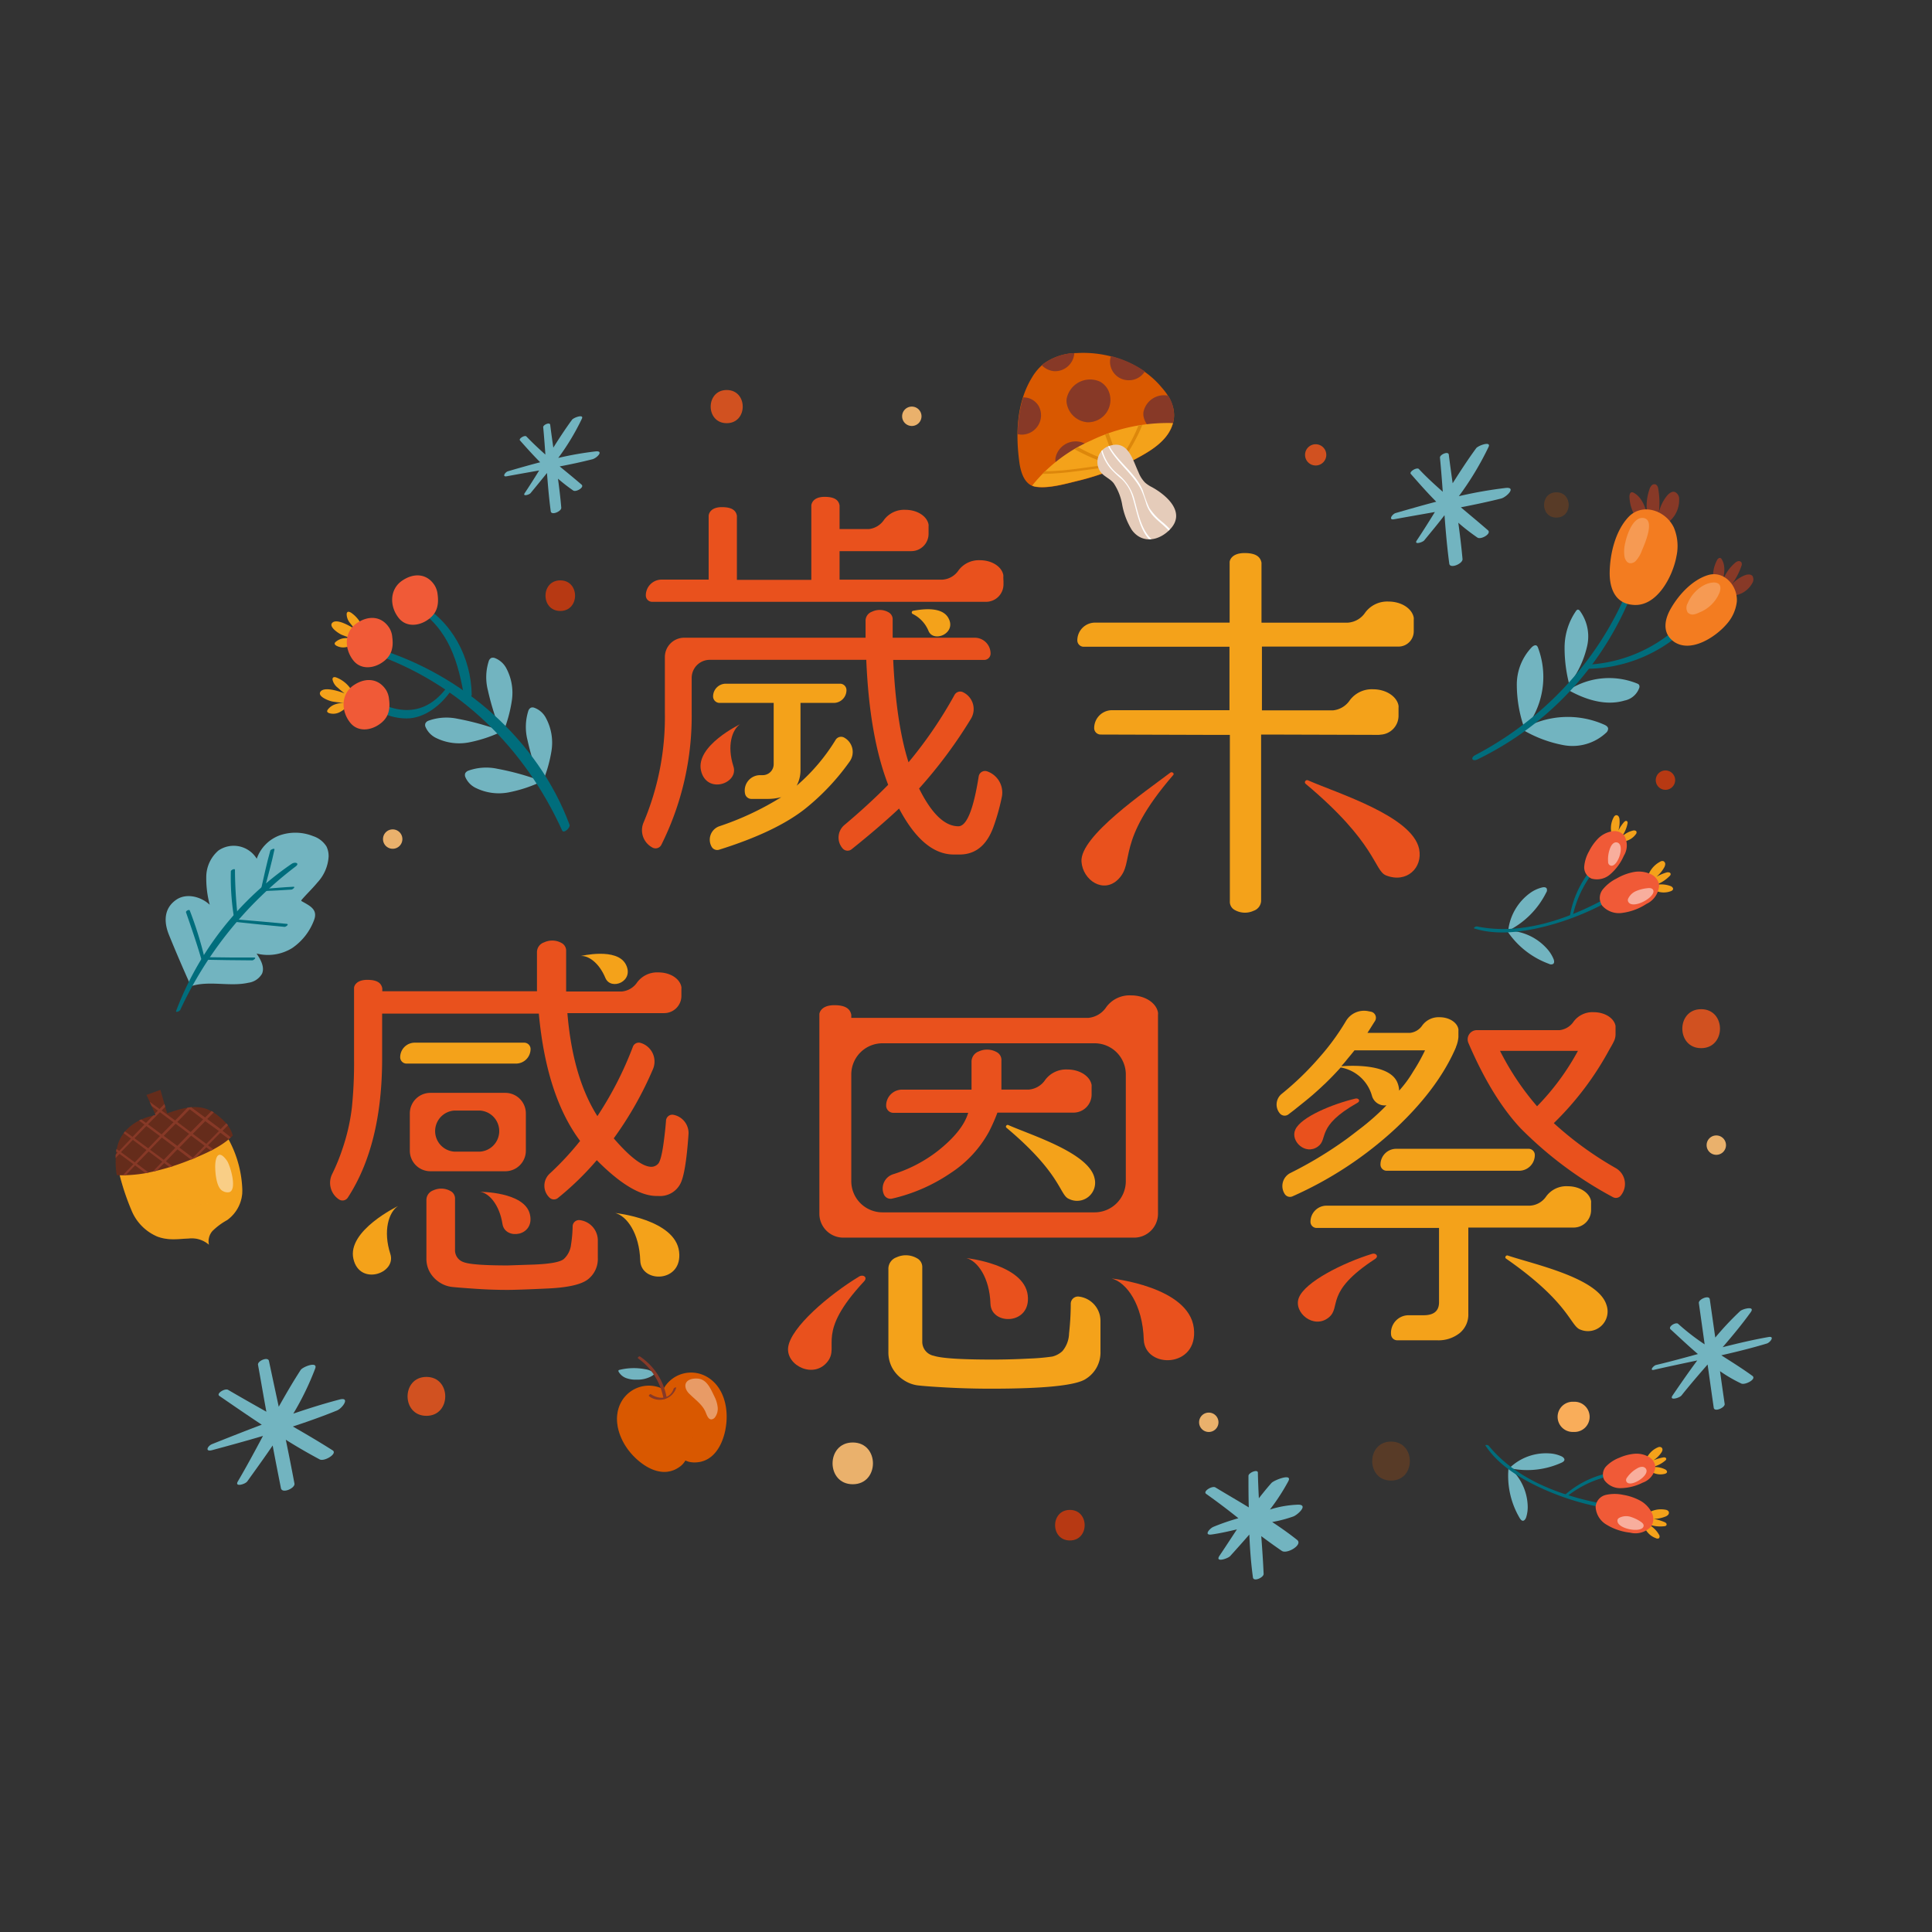 <svg xmlns="http://www.w3.org/2000/svg" viewBox="0 0 353 353"><rect x="0" y="0" width="353" height="353" fill="#333333" stroke="none"/><defs><style>.cls-1{isolation:isolate;}.cls-2{fill:#e9511d;}.cls-3{fill:#f4a21a;}.cls-4{fill:none;}.cls-5{fill:#72b4c0;}.cls-6{fill:#006d7c;}.cls-7{fill:#f05a37;}.cls-8{fill:#d95800;}.cls-9{fill:#873927;}.cls-10{fill:#dd870b;}.cls-11{fill:#e5ccba;}.cls-12{fill:#fff;}.cls-13{fill:#d15120;}.cls-14,.cls-20{mix-blend-mode:multiply;}.cls-14,.cls-25{opacity:0.23;}.cls-15{fill:#f9ad5a;}.cls-16{fill:#b73913;}.cls-17{fill:#eab16c;}.cls-18,.cls-22,.cls-23,.cls-25{mix-blend-mode:overlay;}.cls-18{opacity:0.51;}.cls-19{fill:#f4a21b;}.cls-20{opacity:0.19;}.cls-21{fill:#652c1b;}.cls-22{opacity:0.47;}.cls-23{opacity:0.4;}.cls-24{fill:#f37c20;}</style></defs><g class="cls-1"><g id="圖層_1" data-name="圖層 1"><path class="cls-2" d="M213.83,141.17c-4.55,3.46-16.55,11.63-16.23,16.26.24,3.42,4.05,5.94,6.74,3.2,3.13-3.19-.66-6.64,10-19C214.66,141.35,214.16,140.92,213.83,141.17Z"/><path class="cls-2" d="M259.29,155.1c-1.28-6-14.87-10.13-20.31-12.53-.39-.17-.76.35-.44.63,13,10.87,12.5,15.87,14.71,16.75C257,161.43,260,158.58,259.29,155.1Z"/><path class="cls-3" d="M252.28,134.23a3.46,3.46,0,0,0,3.25-3.45v-.61s0-.39,0-.78v-.06a2.56,2.56,0,0,0,0-.39v0h0c-.29-1.67-2.26-3-4.64-3a5,5,0,0,0-4.26,2h0a4.2,4.2,0,0,1-3.06,1.85l-13,0V118.14h24.95a2.79,2.79,0,0,0,2.79-2.79v-1.27h0s0-.39,0-.78c0,0,0,0,0-.06a2.45,2.45,0,0,0,0-.38v0h0c-.29-1.66-2.24-2.95-4.61-2.95a5,5,0,0,0-4.25,2h0a4.15,4.15,0,0,1-3.24,1.86H230.49V103h0a1.09,1.09,0,0,0,0-.18v0h0c-.18-1-.91-1.77-3.08-1.77-2.56,0-2.74,1.54-2.74,1.61v1.51h0v9.59H200.08a3.24,3.24,0,0,0-3.24,3.24,1.17,1.17,0,0,0,1.17,1.17h26.63v11.59l-21.44,0a3.27,3.27,0,0,0-3.28,3.27,1.18,1.18,0,0,0,1.17,1.18l19.73.06h3.89v25.15h0v5.24a1.69,1.69,0,0,0,.9,1.61,3.77,3.77,0,0,0,3.44.14,2,2,0,0,0,1.37-2v-5h0V134.22h4.2l17.13.05A3.08,3.08,0,0,0,252.28,134.23Z"/><path class="cls-2" d="M123.05,203.69a1.15,1.15,0,0,0-1.36,1.05c-.09,1.21-.24,2.59-.45,4.15q-.45,3.2-1,3.75a1.67,1.67,0,0,1-1.22.55q-2.4,0-6.88-5.2a64.72,64.72,0,0,0,7.15-12.61,3.55,3.55,0,0,0-2.25-4.83,1.15,1.15,0,0,0-1.41.72,64.4,64.4,0,0,1-6.48,12.66q-4.51-7.12-5.48-18.82h17.69a3.15,3.15,0,0,0,3.14-3.15v-.55s0-.35,0-.71v0a2,2,0,0,0,0-.35v0h0c-.26-1.51-2-2.68-4.2-2.68a4.55,4.55,0,0,0-3.87,1.8h0a3.79,3.79,0,0,1-2.84,1.69H103.44c0-.62,0-1.59,0-2.89v-4.48a1.58,1.58,0,0,0-.83-1.49,3.49,3.49,0,0,0-3.19-.12A1.89,1.89,0,0,0,98.11,174v4.6h0c0,1.39,0,2.23,0,2.51H69.85c0-.08,0-.19,0-.3s0,0,0,0a1.49,1.49,0,0,0,0-.21h0c-.16-.9-.81-1.57-2.73-1.57-2.27,0-2.43,1.37-2.43,1.43v13.1a79.87,79.87,0,0,1-.4,8.83,36.54,36.54,0,0,1-1.7,7.46,35.82,35.82,0,0,1-1.9,4.66,3.63,3.63,0,0,0,1.26,4.65,1.16,1.16,0,0,0,1.6-.34q6.27-9.64,6.27-25.4v-8.22H98.45q1.38,15,7.54,23.26a53.24,53.24,0,0,1-5.58,6,3,3,0,0,0,0,4.37,1.15,1.15,0,0,0,1.5.08,53.07,53.07,0,0,0,7.13-6.93q6.47,6.54,10.94,6.54h.31a4.17,4.17,0,0,0,4-2.2q1-1.84,1.5-8.95A3.4,3.4,0,0,0,123.05,203.69Z"/><path class="cls-3" d="M96.94,191.66a1.16,1.16,0,0,0-1.15-1.15h-20a2.66,2.66,0,0,0-2.67,2.67,1.16,1.16,0,0,0,1.15,1.15h20A2.66,2.66,0,0,0,96.94,191.66Z"/><path class="cls-2" d="M105.91,222.93a1.16,1.16,0,0,0-1.28,1.12,24.58,24.58,0,0,1-.29,3.33,4.2,4.2,0,0,1-1.34,2.67q-1,.82-5.41,1l-4.81.16q-6.51,0-8.07-.6a2.29,2.29,0,0,1-1.57-2.33v-9.19a1.54,1.54,0,0,0-.82-1.47,3.47,3.47,0,0,0-3.15-.13,1.88,1.88,0,0,0-1.26,1.85v10.59a5,5,0,0,0,.57,2.41,5.43,5.43,0,0,0,1.67,1.86,5.26,5.26,0,0,0,2.54.95c1,.1,2.42.21,4.37.34s3.85.19,5.68.19q1.89,0,7.4-.26t7.3-1.68a4.72,4.72,0,0,0,1.79-3.88v-3.2A3.74,3.74,0,0,0,105.91,222.93Z"/><path class="cls-2" d="M92.33,214a3.75,3.75,0,0,0,3.75-3.75v-6.82a3.75,3.75,0,0,0-3.75-3.75H78.63a3.75,3.75,0,0,0-3.75,3.75v6.82A3.75,3.75,0,0,0,78.63,214Zm-9.26-11.09h4.58a3.76,3.76,0,0,1,0,7.51H83.07a3.76,3.76,0,0,1,0-7.51Z"/><path class="cls-2" d="M87.73,217.76c1.57.21,3.52,2.28,4.08,5.89.48,3,6,2.26,5-1.82S87.73,217.76,87.73,217.76Z"/><path class="cls-3" d="M64.57,230c1.12,5,7.91,2.69,6.75-.89-1.37-4.25-.29-7.61,1.39-8.75C72.71,220.38,63.4,224.83,64.57,230Z"/><path class="cls-3" d="M112.42,221.63c2.1.55,4.4,3.69,4.56,8.69.14,4.21,7.79,4.07,7.1-1.63C123.37,222.77,112.42,221.63,112.42,221.63Z"/><path class="cls-3" d="M110.61,178.68c1,2.39,5.37.65,3.73-2.48s-8.24-1.52-8.24-1.52C107.43,174.54,109.43,175.84,110.61,178.68Z"/><path class="cls-4" d="M161.24,221.51H200a5.7,5.7,0,0,0,5.7-5.7V196.32a5.7,5.7,0,0,0-5.7-5.7H161.24a5.7,5.7,0,0,0-5.7,5.7v19.49A5.7,5.7,0,0,0,161.24,221.51ZM200,215.29a3.3,3.3,0,0,1-4.69,3.76c-1.71-.68-1.34-4.56-11.41-13-.25-.21,0-.62.34-.49C188.45,207.43,199,210.66,200,215.29Zm-36.75-12a1.33,1.33,0,0,1-1.33-1.33,2.91,2.91,0,0,1,2.91-2.91h12.63v-.3h0V194a2,2,0,0,1,1.32-1.93,3.61,3.61,0,0,1,3.29.13,1.62,1.62,0,0,1,.85,1.54v5h0v.3h5a4,4,0,0,0,3-1.77h0a4.76,4.76,0,0,1,4.06-1.9c2.27,0,4.14,1.23,4.42,2.82h0v0a2.22,2.22,0,0,1,0,.37.43.43,0,0,1,0,0c0,.14,0,.28,0,.4h0V200a3.31,3.31,0,0,1-3.31,3.3h-13.9a32.34,32.34,0,0,1-1.52,3.45h0a21.07,21.07,0,0,1-7.07,7.62A31.44,31.44,0,0,1,163,219a1.32,1.32,0,0,1-1.51-.78,2.73,2.73,0,0,1,1.7-3.64,25.76,25.76,0,0,0,8.18-4.27q4.54-3.6,5.54-7Z"/><path class="cls-2" d="M154.06,226.13h53.15a4.36,4.36,0,0,0,4.37-4.37V185.91h0c0-.13,0-.28,0-.44a.13.13,0,0,0,0-.06,1.84,1.84,0,0,0,0-.41v0h0c-.31-1.77-2.39-3.13-4.91-3.13a5.28,5.28,0,0,0-4.52,2.11h0a4.42,4.42,0,0,1-3.33,2H155.54v-.32a1.64,1.64,0,0,0,0-.23v0h0c-.18-1-.92-1.77-3.09-1.77-2.56,0-2.74,1.54-2.74,1.62v36.58A4.37,4.37,0,0,0,154.06,226.13Zm1.48-29.81a5.7,5.7,0,0,1,5.7-5.7H200a5.7,5.7,0,0,1,5.7,5.7v19.49a5.7,5.7,0,0,1-5.7,5.7H161.24a5.7,5.7,0,0,1-5.7-5.7Z"/><path class="cls-3" d="M197.11,236.9a1.32,1.32,0,0,0-1.47,1.31,50.08,50.08,0,0,1-.31,5.44,5.22,5.22,0,0,1-1.21,3.21,4.13,4.13,0,0,1-1.86,1,39.26,39.26,0,0,1-4.29.37c-2.21.12-4.43.18-6.64.18q-8.58,0-10.7-.69a2.6,2.6,0,0,1-2.12-2.55V233.08h0v-1.47a1.82,1.82,0,0,0-1-1.73,4.06,4.06,0,0,0-3.71-.15,2.22,2.22,0,0,0-1.48,2.18V247a6,6,0,0,0,.67,2.87,6.21,6.21,0,0,0,2,2.2,6.05,6.05,0,0,0,2.92,1.08c1.1.12,2.88.25,5.36.38s5.08.2,7.79.2q14.64,0,17.32-1.78a5.67,5.67,0,0,0,2.69-5v-5.56A4.47,4.47,0,0,0,197.11,236.9Z"/><path class="cls-2" d="M176.59,229.87c2,.53,4.22,3.54,4.38,8.34.12,4,7.47,3.91,6.81-1.56C187.1,231,176.59,229.87,176.59,229.87Z"/><path class="cls-2" d="M218.13,242.67c-.91-7.59-15-9.07-15-9.07,2.7.72,5.65,4.74,5.85,11.16C209.19,250.16,219,250,218.13,242.67Z"/><path class="cls-2" d="M157,233.22c-5.5,3.32-12.59,9.33-13,13-.36,3.33,4.79,5.82,7.27,2.48,2.13-2.87-2.31-5,6.59-14.56C158.6,233.37,157.72,232.8,157,233.22Z"/><path class="cls-3" d="M184.23,205.56c-.3-.13-.59.28-.34.49,10.07,8.44,9.7,12.32,11.41,13a3.3,3.3,0,0,0,4.69-3.76C199,210.66,188.45,207.43,184.23,205.56Z"/><path class="cls-2" d="M171.36,210.28a25.76,25.76,0,0,1-8.18,4.27,2.73,2.73,0,0,0-1.7,3.64A1.32,1.32,0,0,0,163,219a31.44,31.44,0,0,0,10.65-4.64,21.07,21.07,0,0,0,7.07-7.62h0a32.34,32.34,0,0,0,1.52-3.45h13.9a3.31,3.31,0,0,0,3.31-3.3V199h0c0-.12,0-.26,0-.4a.43.43,0,0,0,0,0,2.22,2.22,0,0,0,0-.37v0h0c-.28-1.59-2.15-2.82-4.42-2.82a4.76,4.76,0,0,0-4.06,1.9h0a4,4,0,0,1-3,1.77h-5v-.3h0v-5a1.62,1.62,0,0,0-.85-1.54,3.61,3.61,0,0,0-3.29-.13,2,2,0,0,0-1.32,1.93v4.75h0v.3H164.82a2.91,2.91,0,0,0-2.91,2.91,1.33,1.33,0,0,0,1.33,1.33H176.9Q175.91,206.67,171.36,210.28Z"/><path class="cls-3" d="M252.23,212.78a1.13,1.13,0,0,0,1.13,1.13h24.2a2.87,2.87,0,0,0,2.87-2.88,1.13,1.13,0,0,0-1.12-1.13h-24.2A2.88,2.88,0,0,0,252.23,212.78Z"/><path class="cls-2" d="M295.17,213.4a62.76,62.76,0,0,1-11.27-8.19,55.57,55.57,0,0,0,10.2-13.53h0s.49-.8.77-1.4l.09-.2a1.52,1.52,0,0,0,.08-.22h0a2.84,2.84,0,0,0,.14-.88v-.52s0-.34,0-.67c0,0,0,0,0,0s0-.22,0-.33v0h0c-.25-1.42-1.93-2.52-4-2.52a4.29,4.29,0,0,0-3.65,1.7h0a3.58,3.58,0,0,1-2.56,1.58H269.83a1.68,1.68,0,0,0-1.54,2.33q4.29,10,9.55,15.61a70.43,70.43,0,0,0,16.86,12.57,1.13,1.13,0,0,0,1.44-.29A3.33,3.33,0,0,0,295.17,213.4ZM274.07,192h14.24a45.1,45.1,0,0,1-7.47,10.13A49.31,49.31,0,0,1,274.07,192Z"/><path class="cls-3" d="M278,224.29h9.52a3.19,3.19,0,0,0,3.19-3.19v-.88h0c0-.12,0-.26,0-.4s0,0,0,0a2.19,2.19,0,0,0,0-.36v0h0c-.27-1.53-2.08-2.72-4.27-2.72a4.56,4.56,0,0,0-3.92,1.84h0a3.83,3.83,0,0,1-3,1.71H242.38a2.94,2.94,0,0,0-2.94,2.94,1.12,1.12,0,0,0,1.13,1.13h22.36v13.57c0,1.59-.94,2.38-2.82,2.38h-2.74a3.22,3.22,0,0,0-3.2,3.58,1.13,1.13,0,0,0,1.12,1h7.34a6.22,6.22,0,0,0,4.06-1.31,4.35,4.35,0,0,0,1.59-3.53V224.29Z"/><path class="cls-2" d="M250.71,229.09c-5.22,1.6-12.31,5.11-13.41,8.07-1,2.67,2.76,5.79,5.49,3.55,2.35-1.94-.88-4.59,8.44-10.67C252,229.54,251.38,228.88,250.71,229.09Z"/><path class="cls-2" d="M240.78,209.5c2-1.4-.45-3.67,7.24-8,.64-.35.19-.9-.35-.78-4.22,1-10,3.39-11,5.68C235.71,208.47,238.5,211.14,240.78,209.5Z"/><path class="cls-3" d="M275.49,229.4c-.34-.11-.62.36-.32.56,11.74,8.16,11.72,12.4,13.64,13a3.59,3.59,0,0,0,4.71-4.54C292,233.48,280.25,231,275.49,229.4Z"/><path class="cls-3" d="M265.84,191.77h0l.18-.42,0-.05h0a5.8,5.8,0,0,0,.45-1.81h0a.5.5,0,0,0,0-.12v-.45s0-.29,0-.58v0a1.43,1.43,0,0,0,0-.29v0h0c-.21-1.23-1.67-2.19-3.43-2.19a3.7,3.7,0,0,0-3.16,1.48h0a3.12,3.12,0,0,1-2.25,1.38h-7.78c.57-.87,1-1.59,1.38-2.17a1.13,1.13,0,0,0-.74-1.7l-.57-.11a3.84,3.84,0,0,0-4,1.82,43.16,43.16,0,0,1-4.86,6.65,53.53,53.53,0,0,1-6.86,6.64,2.5,2.5,0,0,0-.34,3.6l0,0a1.14,1.14,0,0,0,1.54.17l1.06-.81c1.49-1.2,2.33-1.85,3.41-2.78h0c.72-.63,1.41-1.25,2.06-1.88l.12-.1.61-.6c.87-.86,1.66-1.7,2.3-2.41a7.23,7.23,0,0,1,5.7,5.13,2.4,2.4,0,0,0,2.67,1.78l-.18.18-.1.11a44.2,44.2,0,0,1-3.86,3.46l-.06.05h0c-1.3,1-2.47,1.91-3.13,2.39h0l0,0-.55.39h0a72,72,0,0,1-9.64,5.77,2.67,2.67,0,0,0-1.06,3.88,1.14,1.14,0,0,0,1.4.41A68.5,68.5,0,0,0,255,206.18Q262.58,199.07,265.84,191.77Zm-20.74,3c.42-.46.77-.87,1-1.18h0q.77-.91,1.38-1.68h12.89a34.11,34.11,0,0,1-2.17,3.88h0a21.27,21.27,0,0,1-2.56,3.48,4.14,4.14,0,0,0-.27-1.34C254.14,194.52,247.64,194.63,245.1,194.81Z"/><path class="cls-3" d="M154.23,134.76a1.17,1.17,0,0,0-1.55.42,35.2,35.2,0,0,1-7.12,8.37,6.06,6.06,0,0,0,.7-3V128.43h6.07a2.33,2.33,0,0,0,2.33-2.33,1.17,1.17,0,0,0-1.17-1.18H132.62a2.33,2.33,0,0,0-2.33,2.34,1.19,1.19,0,0,0,1.18,1.17h9.89v11.2a2,2,0,0,1-2,2h-.48a2.81,2.81,0,0,0-2.74,3.43,1.18,1.18,0,0,0,1.14.91h3.06a9.7,9.7,0,0,0,2.41-.32,53,53,0,0,1-11.33,5.32,2.6,2.6,0,0,0-1.39,3.75,1.17,1.17,0,0,0,1.37.53q10.29-3.22,15.66-7.44a42.54,42.54,0,0,0,8.14-8.61A3,3,0,0,0,154.23,134.76Z"/><path class="cls-2" d="M134,140c-1.2-3.72-.26-6.67,1.22-7.67,0,0-8.16,3.91-7.14,8.46C129.1,145.21,135.05,143.17,134,140Z"/><path class="cls-3" d="M169.68,115.35c1,2.12,5.17.31,3.59-2.45-1.12-2-4.41-1.68-6.38-1.31a.31.31,0,0,0-.1.6A6,6,0,0,1,169.68,115.35Z"/><path class="cls-2" d="M180.38,140.94a1.17,1.17,0,0,0-1.56.92q-1.44,9.1-3.71,9.11-3.75,0-7.18-6.9a85.8,85.8,0,0,0,9.46-12.72,3.41,3.41,0,0,0-1.47-4.89,1.18,1.18,0,0,0-1.51.5A78.41,78.41,0,0,1,166,139.28q-2.26-7.08-2.8-18.7h16.62a1.17,1.17,0,0,0,1.17-1.17,2.89,2.89,0,0,0-2.89-2.89h-15v-3.27a1.45,1.45,0,0,0-.76-1.38,3.24,3.24,0,0,0-3-.11,1.75,1.75,0,0,0-1.19,1.73v.69h0v2.34H125a3.53,3.53,0,0,0-3.52,3.52v10.21a49.48,49.48,0,0,1-3.88,20,3.58,3.58,0,0,0,1.65,4.63,1.18,1.18,0,0,0,1.58-.51,52.69,52.69,0,0,0,5.55-24.14v-6.37a3.3,3.3,0,0,1,3.3-3.3h28.6q.58,14,4,22.83-3.54,3.6-8,7.35a3,3,0,0,0-.28,4.32,1.18,1.18,0,0,0,1.6.11q5-4,8.67-7.44,4.44,8.4,10,8.4h1.05q4.49,0,6.3-5.34a39.41,39.41,0,0,0,1.44-5.24A4.1,4.1,0,0,0,180.38,140.94Z"/><path class="cls-2" d="M183.32,105.49v-.06a2.07,2.07,0,0,0,0-.35v0h0c-.27-1.53-2.07-2.72-4.26-2.72a4.62,4.62,0,0,0-3.91,1.83h0a3.83,3.83,0,0,1-3,1.72H153.4V100.7h13.09a3.16,3.16,0,0,0,3.17-3.16V97s0-.36,0-.71V96.2a2,2,0,0,0,0-.35v0h0c-.26-1.52-2.06-2.7-4.23-2.7a4.59,4.59,0,0,0-3.9,1.82h0a3.85,3.85,0,0,1-2.81,1.7H153.4V93s0-.17,0-.37v-.08h0v-.07h0s0-.09,0-.13v0h0c-.16-.91-.81-1.57-2.73-1.57-2.27,0-2.43,1.43-2.43,1.59v.13h0v13.45H134.64V94.39h0a.92.92,0,0,0,0-.16v0h0c-.16-.9-.81-1.57-2.74-1.57-2.27,0-2.42,1.43-2.42,1.59v.16h0v11.49h-8.59a2.89,2.89,0,0,0-2.89,2.93,1.16,1.16,0,0,0,1.17,1.13h61a3.19,3.19,0,0,0,3.18-3.18v-.56S183.33,105.85,183.32,105.49Z"/><path class="cls-5" d="M92.53,122.14a4,4,0,0,0-2.15-1.92,1,1,0,0,0-.63,0,1,1,0,0,0-.46.61,9.61,9.61,0,0,0-.14,5.32,46.92,46.92,0,0,0,2.64,8.2h.13l0-.52A25.25,25.25,0,0,0,93.52,128,9.53,9.53,0,0,0,92.53,122.14Z"/><path class="cls-5" d="M79.73,134.86a4,4,0,0,1-2-2.08.89.89,0,0,1,0-.62,1,1,0,0,1,.59-.49,9.72,9.72,0,0,1,5.3-.34,47.84,47.84,0,0,1,8.3,2.34s0,.08,0,.12h0l-.52,0a25.08,25.08,0,0,1-5.75,1.86A9.55,9.55,0,0,1,79.73,134.86Z"/><path class="cls-5" d="M99.77,131.23a3.9,3.9,0,0,0-2.16-1.92.88.88,0,0,0-.62,0,1,1,0,0,0-.47.61,9.76,9.76,0,0,0-.14,5.31A47.63,47.63,0,0,0,99,143.43h.13l0-.51a25.33,25.33,0,0,0,1.65-5.83A9.51,9.51,0,0,0,99.77,131.23Z"/><path class="cls-5" d="M87,144a3.92,3.92,0,0,1-2-2.08,1,1,0,0,1,0-.63,1.09,1.09,0,0,1,.6-.49,9.72,9.72,0,0,1,5.3-.33,47.46,47.46,0,0,1,8.3,2.34s0,.07,0,.11v0l-.52,0a25,25,0,0,1-5.76,1.86A9.52,9.52,0,0,1,87,144Z"/><path class="cls-6" d="M68,119.34c15.86,5.44,27.83,17.26,34.71,32.4.29.63,1.55-.52,1.35-1.06-5.79-15.54-19.63-27.55-35.39-32.27-.37-.11-1.09.78-.67.93Z"/><path class="cls-6" d="M75.89,111c6.15,3.91,7.88,10,9,16.83.09.59,1.3-.45,1.3-.88-.11-6.81-3.59-13.45-9.64-16.73-.27-.15-.92.61-.65.78Z"/><path class="cls-6" d="M64.63,126.55c2.71,2.59,5.78,4.7,9.65,4.72,3.37,0,6.39-2.52,8.17-5.15.68-1-.45-.91-1-.26-4.79,6.13-11,4.1-16.13-.06-.29-.24-1,.5-.73.75Z"/><path class="cls-3" d="M65.23,117.29a5.56,5.56,0,0,1-1.82.91,2.62,2.62,0,0,1-2-.25c-.14-.09-.29-.24-.26-.4a.45.45,0,0,1,.16-.25,2.88,2.88,0,0,1,1.57-.69,5.06,5.06,0,0,1,1.73.11,18.28,18.28,0,0,1-2.16-.73c-.5-.2-2.59-1.53-1.67-2.26s3.37.78,4.19,1.3a12.06,12.06,0,0,1-1-1.18,2.56,2.56,0,0,1-.63-1.68.55.55,0,0,1,.14-.33c.18-.15.45,0,.64.09a5.72,5.72,0,0,1,2.38,3.51"/><path class="cls-3" d="M63.69,128.82a5.4,5.4,0,0,1-1.58,1.28,2.56,2.56,0,0,1-2,.19c-.15-.06-.33-.17-.34-.34a.56.56,0,0,1,.1-.27,2.85,2.85,0,0,1,1.39-1,5.19,5.19,0,0,1,1.71-.27,17,17,0,0,1-2.26-.24c-.54-.09-2.87-.93-2.12-1.84s3.45,0,4.37.36a12.21,12.21,0,0,1-1.2-1,2.57,2.57,0,0,1-1-1.5.47.47,0,0,1,.07-.35c.14-.18.42-.13.63-.05a5.65,5.65,0,0,1,3.09,2.91"/><path class="cls-7" d="M71.16,114.77c-1.39-2.21-3.75-2.35-5.83-1-2.5,1.58-2.48,4.84-.69,7,1.28,1.5,3.33,1.39,4.91.45,1.91-1.15,2.41-2.71,2.12-4.83A3.79,3.79,0,0,0,71.16,114.77Z"/><path class="cls-7" d="M79.44,107c-1.38-2.21-3.75-2.35-5.82-1-2.5,1.58-2.49,4.84-.7,7,1.28,1.51,3.33,1.4,4.91.46,1.91-1.15,2.41-2.71,2.13-4.83A4,4,0,0,0,79.44,107Z"/><path class="cls-7" d="M70.57,126.12c-1.39-2.2-3.76-2.35-5.83-1-2.5,1.59-2.48,4.85-.69,7,1.28,1.51,3.33,1.4,4.91.45,1.91-1.14,2.41-2.71,2.12-4.82A3.89,3.89,0,0,0,70.57,126.12Z"/><path class="cls-8" d="M214.46,76.65c-.55,3.57-4,5.63-6.84,7.16a44.69,44.69,0,0,1-10.42,4c-2.33.56-5.49,1.5-7.9,1.16-2-.29-2.7-2.39-3-4.15-.78-5.37-.59-11.16,2.22-15.79a9.5,9.5,0,0,1,2.18-2.58,10.59,10.59,0,0,1,6-1.94c5.82-.35,11.9,1.84,15.61,6.35C213.74,72.46,214.79,74.54,214.46,76.65Z"/><path class="cls-9" d="M209.18,67.86a18.92,18.92,0,0,0-6.18-2.8,3.31,3.31,0,0,0-.17.69,3.39,3.39,0,0,0,3.24,3.72A3.41,3.41,0,0,0,209.18,67.86Z"/><path class="cls-9" d="M208.92,75.31a2.83,2.83,0,0,0,0,.65A3.6,3.6,0,0,0,212.16,79a3.3,3.3,0,0,0,1.58-.28,6.4,6.4,0,0,0,.72-2.09,6.63,6.63,0,0,0-1-4.33A3.82,3.82,0,0,0,208.92,75.31Z"/><path class="cls-9" d="M201,69.74a4.36,4.36,0,0,0-6.11,3.12,3.14,3.14,0,0,0,0,.75,4.18,4.18,0,0,0,3.75,3.54,4.09,4.09,0,0,0,3.81-5.93A3.67,3.67,0,0,0,201,69.74Z"/><path class="cls-9" d="M196.29,64.51a10.2,10.2,0,0,0-5.54,1.9c-.14.11-.26.23-.39.34a3.59,3.59,0,0,0,2.25,1.07A3.52,3.52,0,0,0,196.29,64.51Z"/><path class="cls-9" d="M189.81,74.24A3.22,3.22,0,0,0,188.55,73a3,3,0,0,0-1.6-.38,22.69,22.69,0,0,0-1,6.7,4.85,4.85,0,0,0,.55.09A3.54,3.54,0,0,0,189.81,74.24Z"/><path class="cls-9" d="M198.13,81a3.76,3.76,0,0,0-5.28,2.69,2.36,2.36,0,0,0,0,.65,3.58,3.58,0,0,0,3.24,3.06,3.54,3.54,0,0,0,3.3-5.12A3.22,3.22,0,0,0,198.13,81Z"/><path class="cls-3" d="M199.34,80.49a28.43,28.43,0,0,0-10.76,8.24,3.17,3.17,0,0,0,.72.2c2.41.34,5.57-.6,7.9-1.16a44.69,44.69,0,0,0,10.42-4c2.7-1.43,5.84-3.32,6.69-6.47A32.34,32.34,0,0,0,199.34,80.49Z"/><path class="cls-10" d="M208,77.76a29.42,29.42,0,0,1-4,7c-.26.34.46.19.61,0a30.15,30.15,0,0,0,4.1-7.1Z"/><path class="cls-10" d="M203.92,85.29c.07.22.73-.07.65-.33q-.93-2.92-2-5.8l-.66.24Q203,82.32,203.92,85.29Z"/><path class="cls-10" d="M202.72,84.27A37,37,0,0,1,197,81.71l-.67.37a36.41,36.41,0,0,0,6,2.62C202.47,84.77,203,84.37,202.72,84.27Z"/><path class="cls-10" d="M204.47,84.7c-4.53.34-9,1.4-13.53,1.4l-.47.48c4.56,0,9.07-1,13.64-1.4C204.34,85.16,204.89,84.67,204.47,84.7Z"/><path class="cls-11" d="M210.46,89c2.63,1.44,6.12,4.47,3.52,7.5-2,2.29-5.24,3-7.18.33A13.35,13.35,0,0,1,205,92a10.26,10.26,0,0,0-1.49-3.67c-.67-.9-1.87-1.28-2.47-2.17a3.1,3.1,0,0,1,1.34-4.58c3.65-1.42,4.45,2.13,5.63,4.69a5.57,5.57,0,0,0,1.22,1.92A5.92,5.92,0,0,0,210.46,89Z"/><path class="cls-12" d="M212.52,95.5A11.7,11.7,0,0,1,210,92.82a23.28,23.28,0,0,1-1.18-3.18c-1.32-3.2-4.49-5.15-6.13-8.14l-.22.06c1.53,2.93,4.43,4.91,6,7.87a18.89,18.89,0,0,1,1,2.74A6.31,6.31,0,0,0,211,94.58c.8.8,1.77,1.51,2.53,2.35l.23-.24A12.75,12.75,0,0,0,212.52,95.5Z"/><path class="cls-12" d="M207.14,90.78a8.83,8.83,0,0,0-3-4.24,8.58,8.58,0,0,1-2.74-4.31,1.54,1.54,0,0,0-.17.19,8.41,8.41,0,0,0,1.81,3.34A23.33,23.33,0,0,0,205,87.59a7.42,7.42,0,0,1,1.94,3.31c.76,2.4,1.2,5.67,3,7.61a3.17,3.17,0,0,0,.44,0C208.38,96.61,207.89,93.33,207.14,90.78Z"/><path class="cls-5" d="M58,161.24c-.91,1.11-2,2.13-2.89,3.18a.17.17,0,0,0-.06.16s.05.06.08.08c1.4.81,3,1.46,2.26,3.43a10.7,10.7,0,0,1-4,5.13,8.41,8.41,0,0,1-6.51,1c.74,1.1,1.51,2.46,1,3.68a3.38,3.38,0,0,1-2.49,1.66c-3.43.77-7.14-.45-10.49.63q-2.09-4.62-4-9.31c-.94-2.28-1.06-4.84,1.28-6.47,1.83-1.28,4.5-.63,6.14.9a18.76,18.76,0,0,1-.63-5.26,6.42,6.42,0,0,1,2.22-4.65,4.93,4.93,0,0,1,7,1.5,7,7,0,0,1,4.22-4.28,8.72,8.72,0,0,1,6.08.15,4.54,4.54,0,0,1,2.44,1.89,4,4,0,0,1,.39,1.9A7.63,7.63,0,0,1,58,161.24Z"/><path class="cls-6" d="M32.91,184.58A69.5,69.5,0,0,1,54,158.33c.85-.64-.12-.91-.72-.49a56.92,56.92,0,0,0-21.1,26.87c-.13.36.6.07.7-.13Z"/><path class="cls-6" d="M37.4,175.11a68.85,68.85,0,0,0-2.73-8.76c-.09-.24-.77.08-.68.35,1,2.88,2,5.77,2.84,8.7.06.2.62-.06.57-.29Z"/><path class="cls-6" d="M37.16,175.35c3,.06,6,.11,8.92.12.26,0,.85-.51.38-.52-3,0-6,0-9-.06-.22,0-.75.46-.34.46Z"/><path class="cls-6" d="M43.48,167.94a82.91,82.91,0,0,1-.55-9c0-.32-.74,0-.75.26a45.26,45.26,0,0,0,.67,9c0,.27.66,0,.63-.22Z"/><path class="cls-6" d="M42.93,168.44c3,.32,6,.63,9.06.91.28,0,.89-.5.4-.55q-4.56-.44-9.12-.81c-.23,0-.74.41-.34.45Z"/><path class="cls-6" d="M48.36,162.35c.62-2.37,1.29-4.74,1.79-7.15.06-.28-.7,0-.76.21-.67,2.35-1.17,4.75-1.71,7.13-.06.23.62,0,.68-.19Z"/><path class="cls-6" d="M48.18,162.81c1.69-.08,3.38-.14,5.06-.27.23,0,.83-.54.37-.52-1.71.08-3.42.24-5.12.37-.19,0-.67.43-.31.42Z"/><path class="cls-5" d="M323.14,244.29c-2.81.49-5.6,1.15-8.39,1.86,1.79-2.08,3.54-4.18,5.12-6.38.9-1.24-1.46-.64-1.93-.21a53.48,53.48,0,0,0-4.54,4.83l-1-7c-.12-.84-2.07,0-2,.68.35,2.52.71,5,1.06,7.56a41.23,41.23,0,0,1-4.84-3.75c-.42-.38-1.9.51-1.39,1,1.63,1.49,3.27,3.05,5,4.52-2.56.7-5.1,1.4-7.65,2-.48.12-1.27,1.09-.36.88,2.61-.6,5.25-1.15,7.89-1.71-1.58,2.13-3.08,4.3-4.52,6.41-.67,1,1.25.46,1.63,0,1.53-1.92,3.15-3.8,4.78-5.67q.56,4,1.12,7.9c.11.85,2.06,0,2-.68q-.44-3-.85-6a26.45,26.45,0,0,0,3.89,2.26c.67.32,2.89-.81,2-1.42-1.84-1.33-3.75-2.53-5.66-3.74,2.81-.64,5.61-1.33,8.35-2.16C323.5,245.23,324.29,244.09,323.14,244.29Z"/><path class="cls-5" d="M237.2,274.92a19.41,19.41,0,0,0-5.17.89,38,38,0,0,0,3.36-5.17c.83-1.56-2.63-.19-3.08.32-.79.89-1.55,1.83-2.3,2.79-.08-1.55-.15-3.11-.18-4.67,0-.71-1.73,0-1.72.59,0,1.91,0,3.83.06,5.75-2-1.23-4.08-2.42-6.1-3.65-.58-.36-2.35.71-1.69,1.18,2,1.42,4,2.93,5.89,4.45a40.9,40.9,0,0,0-4.56,1.57c-.69.29-1.83,1.61-.33,1.4s3.09-.57,4.62-.93c-1.08,1.63-2.14,3.27-3.2,4.84-.85,1.28,1.58.51,2,0,1.13-1.25,2.3-2.56,3.47-3.9.11,2.63.3,5.25.66,7.85.12.83,2,0,1.95-.68-.1-2.3-.26-4.59-.43-6.88q1.85,1.39,3.76,2.7c.94.63,3.88-1.1,2.8-2-1.47-1.17-3-2.25-4.57-3.28a23.42,23.42,0,0,0,3.83-1C237,276.86,239.17,274.93,237.2,274.92Z"/><path class="cls-5" d="M62,255.72c-2.82.74-5.62,1.62-8.41,2.57a51.68,51.68,0,0,0,4-8.24c.53-1.41-2.27-.33-2.66.27-1.41,2.17-2.71,4.42-4,6.71q-.9-4.18-1.79-8.37c-.18-.84-2.1,0-2,.69.52,2.86,1,5.72,1.53,8.59-2.34-1.32-4.67-2.64-7-4-.56-.33-2.22.67-1.59,1.11,2.57,1.77,5.14,3.54,7.75,5.26-3.06,1.15-6.08,2.35-9.07,3.54-.86.35-1.36,1.47,0,1.11,3.08-.83,6.19-1.68,9.29-2.6-1.49,2.8-3,5.6-4.59,8.31-.65,1.1,1.34.53,1.72,0,1.51-2.11,3.1-4.3,4.64-6.56.48,2.61,1,5.21,1.51,7.8.22,1.07,2.63,0,2.47-.85q-.75-4-1.58-8c2,1.26,4.09,2.47,6.19,3.59.84.45,3.32-1.05,2.37-1.65-2.38-1.52-4.82-2.95-7.27-4.36,2.71-.89,5.38-1.84,8-2.9C62.53,257.38,64.12,255.15,62,255.72Z"/><path class="cls-5" d="M275.06,89.16a77.76,77.76,0,0,0-8.51,1.5,55.34,55.34,0,0,0,5.43-9c.53-1.14-1.92-.24-2.26.23-1.52,2.07-2.92,4.23-4.3,6.41-.25-1.74-.49-3.49-.71-5.24-.08-.69-1.67,0-1.61.56.2,2.07.36,4.15.51,6.23-1.49-1.32-3-2.69-4.36-4.15-.37-.39-1.83.49-1.48.89,1.49,1.7,3,3.42,4.65,5.08-2.5.65-5,1.37-7.42,2.07-.63.19-1.4,1.35-.26,1.13,2.47-.45,4.95-.88,7.43-1.32-1.08,1.75-2.17,3.49-3.31,5.2-.55.83,1,.37,1.35,0,1.23-1.51,2.49-3,3.72-4.62.22,3,.48,5.92.87,8.86.14,1,2.49,0,2.42-.84-.2-2.22-.47-4.43-.77-6.64,1.13,1,2.29,1.88,3.49,2.71.64.44,2.65-.71,1.92-1.34-1.64-1.42-3.3-2.8-4.95-4.19,2.47-.47,4.93-1,7.36-1.6C275.29,90.82,277.16,88.92,275.06,89.16Z"/><path class="cls-5" d="M108.79,82.48A60.33,60.33,0,0,0,102,83.67a43.48,43.48,0,0,0,4.32-7.17c.42-.91-1.53-.19-1.8.19-1.21,1.65-2.33,3.36-3.42,5.1-.2-1.39-.4-2.78-.57-4.17-.06-.55-1.33,0-1.28.44.16,1.66.28,3.31.4,5-1.19-1.06-2.35-2.15-3.47-3.31-.29-.31-1.45.39-1.18.71,1.19,1.35,2.42,2.72,3.7,4-2,.52-4,1.09-5.9,1.65-.5.15-1.12,1.08-.21.91,2-.37,3.94-.71,5.92-1.06-.86,1.4-1.73,2.78-2.64,4.14-.44.67.83.3,1.07,0,1-1.21,2-2.43,3-3.68.18,2.35.38,4.71.69,7,.11.82,2,0,1.92-.67-.15-1.77-.36-3.53-.6-5.29a31.85,31.85,0,0,0,2.78,2.16c.5.35,2.1-.57,1.53-1.07-1.31-1.13-2.64-2.22-4-3.33,2-.38,3.93-.79,5.86-1.28C109,83.8,110.46,82.29,108.79,82.48Z"/><path class="cls-13" d="M77.91,258.69c4.59,0,4.59-7.11,0-7.11s-4.59,7.11,0,7.11Z"/><path class="cls-13" d="M310.82,191.51c4.59,0,4.59-7.12,0-7.12s-4.58,7.12,0,7.12Z"/><g class="cls-14"><path class="cls-8" d="M254.16,270.52c4.58,0,4.58-7.12,0-7.12s-4.59,7.12,0,7.12Z"/></g><g class="cls-14"><path class="cls-8" d="M284.37,94.57c3,0,3-4.62,0-4.62s-3,4.62,0,4.62Z"/></g><path class="cls-13" d="M240.39,85.05a1.94,1.94,0,1,0,0-3.88,1.94,1.94,0,1,0,0,3.88Z"/><path class="cls-13" d="M132.78,77.32c3.9,0,3.9-6.06,0-6.06s-3.91,6.06,0,6.06Z"/><path class="cls-15" d="M287.52,261.63a2.76,2.76,0,1,0,0-5.51,2.76,2.76,0,1,0,0,5.51Z"/><path class="cls-16" d="M304.3,144.31a1.77,1.77,0,0,0,0-3.54,1.77,1.77,0,0,0,0,3.54Z"/><path class="cls-17" d="M220.86,261.64a1.77,1.77,0,0,0,0-3.54,1.77,1.77,0,0,0,0,3.54Z"/><path class="cls-17" d="M71.75,155.08a1.77,1.77,0,0,0,0-3.54,1.77,1.77,0,0,0,0,3.54Z"/><path class="cls-16" d="M195.48,281.46c3.6,0,3.6-5.58,0-5.58s-3.6,5.58,0,5.58Z"/><path class="cls-17" d="M155.81,271.19c4.92,0,4.92-7.63,0-7.63s-4.92,7.63,0,7.63Z"/><path class="cls-16" d="M102.37,111.63c3.6,0,3.6-5.59,0-5.59s-3.6,5.59,0,5.59Z"/><path class="cls-17" d="M166.6,77.83a1.77,1.77,0,0,0,0-3.54,1.77,1.77,0,0,0,0,3.54Z"/><path class="cls-17" d="M313.59,211a1.77,1.77,0,0,0,0-3.54,1.77,1.77,0,0,0,0,3.54Z"/><path class="cls-5" d="M275.16,169.75a15.56,15.56,0,0,0,7.87,6.36.76.76,0,0,0,.76,0c.24-.19.18-.56.08-.84a6.57,6.57,0,0,0-1.28-2,9.87,9.87,0,0,0-7.12-3.23"/><path class="cls-5" d="M275.3,170.19a15.62,15.62,0,0,0,7.21-7.11.78.78,0,0,0,.08-.76c-.16-.25-.54-.24-.83-.17a6.33,6.33,0,0,0-2.17,1,9.85,9.85,0,0,0-4,6.71"/><path class="cls-6" d="M269.87,169.27c9.35,1.92,19.25-2.32,27-7.15.34-.22,1.39-.16.74.28a49.24,49.24,0,0,1-13.79,6.46c-4.49,1.28-9.88,2.23-14.43.79-.3-.09.27-.42.44-.38Z"/><path class="cls-6" d="M286.86,167.26A18,18,0,0,1,292.5,157c.19-.16,1-.26.69.09a19.76,19.76,0,0,0-5.79,10.07c0,.19-.58.32-.54.12Z"/><path class="cls-3" d="M302.43,162.72a3.68,3.68,0,0,0,2.82.12c.2-.07.41-.19.44-.4s-.18-.41-.37-.51a4.85,4.85,0,0,0-3.26-.11,6.62,6.62,0,0,0,3.06-1.82.44.44,0,0,0,.13-.32.35.35,0,0,0-.29-.28,1.06,1.06,0,0,0-.43,0,8.83,8.83,0,0,0-2.94,1.51,6.07,6.07,0,0,0,2.44-2.35,1.49,1.49,0,0,0,.23-.66.59.59,0,0,0-.34-.56.74.74,0,0,0-.62.12,4.6,4.6,0,0,0-2.34,3.15"/><path class="cls-7" d="M303.07,161.35a2.57,2.57,0,0,1,.06.55,4,4,0,0,1-2.31,3.26,10.56,10.56,0,0,1-4.35,1.63,4.1,4.1,0,0,1-3.74-1.32,2.49,2.49,0,0,1,.11-2.95,7.54,7.54,0,0,1,2.52-2,9.85,9.85,0,0,1,3-1.16,5.18,5.18,0,0,1,3.16.32A2.65,2.65,0,0,1,303.07,161.35Z"/><path class="cls-3" d="M296.71,153.74a3.28,3.28,0,0,0,2.16-1.3.51.51,0,0,0,.13-.5c-.09-.19-.33-.22-.53-.21a4.41,4.41,0,0,0-2.48,1.52,5.82,5.82,0,0,0,1.39-2.85.41.41,0,0,0-.06-.31A.3.3,0,0,0,297,150a1,1,0,0,0-.3.24,7.79,7.79,0,0,0-1.45,2.57,5.41,5.41,0,0,0,.66-3,1.24,1.24,0,0,0-.15-.6.51.51,0,0,0-.53-.26.75.75,0,0,0-.4.4,4.13,4.13,0,0,0-.2,3.5"/><path class="cls-7" d="M296.51,152.41a2,2,0,0,1,.32.38,3.6,3.6,0,0,1-.13,3.56,9.53,9.53,0,0,1-2.44,3.35,3.67,3.67,0,0,1-3.44.84,2.23,2.23,0,0,1-1.36-2.25,6.78,6.78,0,0,1,.88-2.75A9.24,9.24,0,0,1,292,153.2a4.76,4.76,0,0,1,2.53-1.31A2.32,2.32,0,0,1,296.51,152.41Z"/><g class="cls-18"><path class="cls-12" d="M302,162.52c.88,1.25-3.78,3.84-4.52,2.2a.64.64,0,0,1,0-.52,2.83,2.83,0,0,1,1.47-1.4,7.24,7.24,0,0,1,2-.51C301.33,162.24,301.76,162.23,302,162.52Z"/></g><g class="cls-18"><path class="cls-12" d="M295.36,153.91c1.84.21,0,5.34-1.36,4.07a.73.73,0,0,1-.18-.52,5.72,5.72,0,0,1,.39-2.55C294.41,154.4,294.82,153.85,295.36,153.91Z"/></g><path class="cls-5" d="M275.68,267.75a15.13,15.13,0,0,0,2,9.64c.14.22.32.47.58.47s.48-.32.58-.6a6.22,6.22,0,0,0,.28-2.31,9.63,9.63,0,0,0-3.37-6.82"/><path class="cls-5" d="M275.51,268.18a15.16,15.16,0,0,0,9.8-.93c.24-.11.5-.27.53-.52s-.26-.52-.53-.64a6.09,6.09,0,0,0-2.27-.54,9.56,9.56,0,0,0-7.14,2.59"/><path class="cls-6" d="M272,264.14c5.87,7.19,15.94,10.09,24.77,11.23.39.05,1.14.74.38.67a47.46,47.46,0,0,1-14.35-3.61c-4.17-1.79-8.82-4.39-11.36-8.27-.17-.25.46-.15.56,0Z"/><path class="cls-6" d="M286,273.07a17.54,17.54,0,0,1,10.57-4.28c.24,0,.94.44.46.49a19.21,19.21,0,0,0-10.55,4c-.15.12-.63-.12-.48-.24Z"/><path class="cls-3" d="M300.55,279.22a3.52,3.52,0,0,0,2,1.82.57.57,0,0,0,.58,0,.55.55,0,0,0,0-.62,4.78,4.78,0,0,0-2.38-2.08,6.32,6.32,0,0,0,3.41.51.45.45,0,0,0,.31-.16.35.35,0,0,0-.05-.39,1,1,0,0,0-.36-.22,8.67,8.67,0,0,0-3.14-.68,5.82,5.82,0,0,0,3.28-.27,1.37,1.37,0,0,0,.58-.35.55.55,0,0,0,.09-.63.81.81,0,0,0-.54-.3,4.52,4.52,0,0,0-3.71.94"/><path class="cls-7" d="M301.86,278.58a2.66,2.66,0,0,1-.29.45,3.94,3.94,0,0,1-3.74,1,10.37,10.37,0,0,1-4.29-1.45,4,4,0,0,1-2-3.29,2.43,2.43,0,0,1,1.9-2.16,7.39,7.39,0,0,1,3.14,0,9.93,9.93,0,0,1,3,1,5.11,5.11,0,0,1,2.19,2.2A2.55,2.55,0,0,1,301.86,278.58Z"/><path class="cls-3" d="M301.75,268.93a3.16,3.16,0,0,0,2.42.36c.17-.05.37-.13.41-.31s-.11-.36-.27-.47a4.24,4.24,0,0,0-2.8-.38,5.75,5.75,0,0,0,2.8-1.3.4.4,0,0,0,.14-.27.3.3,0,0,0-.23-.26.77.77,0,0,0-.37,0,7.78,7.78,0,0,0-2.67,1,5.21,5.21,0,0,0,2.31-1.81,1.33,1.33,0,0,0,.26-.55.5.5,0,0,0-.24-.51.71.71,0,0,0-.55,0,4,4,0,0,0-2.3,2.52"/><path class="cls-7" d="M302.42,267.81a1.93,1.93,0,0,1,0,.48,3.5,3.5,0,0,1-2.28,2.61,9.34,9.34,0,0,1-3.9,1,3.57,3.57,0,0,1-3.11-1.47,2.18,2.18,0,0,1,.36-2.54,6.68,6.68,0,0,1,2.35-1.53,8.88,8.88,0,0,1,2.7-.73,4.56,4.56,0,0,1,2.71.56A2.3,2.3,0,0,1,302.42,267.81Z"/><g class="cls-18"><path class="cls-12" d="M300.31,278.78c-.1,1.48-5.2.57-4.76-1.12a.67.67,0,0,1,.36-.36,2.74,2.74,0,0,1,2-.16,6.9,6.9,0,0,1,1.82.86C300,278.18,300.34,278.43,300.31,278.78Z"/></g><g class="cls-18"><path class="cls-12" d="M300.63,268.24c1.25,1.28-3.27,4-3.53,2.23a.79.79,0,0,1,.18-.5,5.6,5.6,0,0,1,1.87-1.69C299.61,268,300.25,267.86,300.63,268.24Z"/></g><path class="cls-19" d="M21.39,212.6A44,44,0,0,0,24,221.07a8.82,8.82,0,0,0,4.76,4.87c2,.73,3.59.45,5.71.35a4.8,4.8,0,0,1,3.7,1.13,2.86,2.86,0,0,1,.63-2.49,12,12,0,0,1,2.69-2,6.65,6.65,0,0,0,2.78-5.67,20.59,20.59,0,0,0-3.7-11"/><g class="cls-20"><path class="cls-19" d="M38.2,227.42a2.86,2.86,0,0,1,.63-2.49,12,12,0,0,1,2.69-2,7.27,7.27,0,0,0,2.32-3,6.77,6.77,0,0,0,.44-2c-3.55,1.38-7.22,2.88-10.76,1.72-2.83-.93-4.87-3.42-6.36-6-.47-.81-.9-1.65-1.29-2.5l-4.48,1.48A44,44,0,0,0,24,221.07a8.82,8.82,0,0,0,4.76,4.87c2,.73,3.59.45,5.71.35A4.8,4.8,0,0,1,38.2,227.42Z"/></g><path class="cls-21" d="M26.61,214.35a43.81,43.81,0,0,0,7.77-2.28c2.46-1,6-2.39,8.16-4.59a6.51,6.51,0,0,0-.5-1.22,7.54,7.54,0,0,0-1.72-2,8.24,8.24,0,0,0-2.48-1.6c-2.34-.88-4.94-.06-7.3.76l-1.23-4.29-2.55.93c.59,1.22,1.14,2.45,1.66,3.69-3.17.57-6.17,2.44-7,5.76a13.82,13.82,0,0,0-.08,5.21A25.06,25.06,0,0,0,26.61,214.35Z"/><path class="cls-9" d="M40.66,206.6l1-1-.29-.36-1.06,1.06c-.81-.62-1.63-1.23-2.45-1.84l1.2-1.22-.4-.25-1.18,1.19L35,202.36l.07-.07a7.53,7.53,0,0,0-.8.09l0,0L32,204.73l-2.47-1.83.66-.68-.14-.51-.9.92c-.6-.45-1.21-.88-1.81-1.32.12.25.24.51.35.76l1.16.86-.54.57c0,.07.07.15.1.23l-.42.09-1.31,1.35-.87-.64-.42.2c.33.25.66.5,1,.74l-2.17,2.25-1.39-1-.25.32,1.35,1-2.15,2.25-.51-.36c0,.15-.06.29-.08.44l.3.22-.37.4c0,.19,0,.39,0,.59l.72-.75c.85.62,1.69,1.25,2.53,1.88l-1.92,2h.52l1.71-1.78,1.92,1.43h0l.55-.12L25,212.61l2.16-2.22,2.49,1.86-1.75,1.83.73-.17c.45-.47.91-.94,1.37-1.4l1,.75.55-.16-1.23-.92L32.42,210l2.47,1.86-.06.06,1-.43,1.86-1.88.86.64L39,210l-1-.74c.76-.77,1.51-1.54,2.27-2.3l1.54,1.16.35-.32Zm-6-3.92,2.46,1.85-2.28,2.31L32.39,205Zm-5.44.53,2.47,1.84-2.16,2.21-2.49-1.83Zm-4.59,9.16-2.53-1.86,2.17-2.24,2.5,1.86C26.06,210.87,25.35,211.62,24.64,212.37Zm-.06-4.4,2.17-2.23,2.48,1.84c-.71.75-1.43,1.49-2.14,2.23Zm5.35,3.95c-.83-.62-1.66-1.24-2.5-1.85l2.16-2.22,2.47,1.85Zm0-4.39,2.17-2.21,2.46,1.85-2.15,2.2Zm5.32,4-2.47-1.85,2.15-2.19,2.46,1.85ZM37.69,209l-2.46-1.84,2.27-2.31L40,206.65Z"/><g class="cls-22"><path class="cls-12" d="M41.9,217.82c1.47-.45.19-4.84-.43-5.74-1.41-2-2.11-1-2.15,1,0,1.12.18,3.9,1.36,4.52A1.7,1.7,0,0,0,41.9,217.82Z"/></g><path class="cls-8" d="M128.7,251.32a5.76,5.76,0,0,0-7.5,2.5,5.75,5.75,0,0,0-7.59,2.17c-1.77,3-.61,6.7,1.4,9.2s5.92,5.29,9.29,2.72a3.53,3.53,0,0,0,.93-1.07,3.48,3.48,0,0,0,1.38.35c4.23.22,5.89-4.22,6.13-7.49S131.87,252.82,128.7,251.32Z"/><path class="cls-5" d="M119.67,251a3.24,3.24,0,0,0-1.76-.82,10.88,10.88,0,0,0-4.75.12.26.26,0,0,0-.15.09.24.24,0,0,0,0,.2,2.61,2.61,0,0,0,1.42,1.21,5,5,0,0,0,1.88.28,5.29,5.29,0,0,0,2.9-.73"/><path class="cls-9" d="M116.58,248.19a11.51,11.51,0,0,1,4.65,7.35c0,.25.59-.1.55-.32a11.36,11.36,0,0,0-4.86-7.38c-.14-.09-.51.24-.34.35Z"/><path class="cls-9" d="M118.59,255.1a3.18,3.18,0,0,0,4.94-1.45c.12-.31-.39-.09-.45.09-.67,1.95-2.67,2-4.16,1-.13-.08-.49.24-.33.35Z"/><g class="cls-14"><path class="cls-8" d="M129.58,261.79c-2.38.67-4.79,1.6-7.26,1.36a9.19,9.19,0,0,1-6.55-4.09,11.76,11.76,0,0,1-1.63-3.8,4.68,4.68,0,0,0-.53.73c-1.77,3-.61,6.7,1.4,9.2s5.92,5.29,9.29,2.72a3.53,3.53,0,0,0,.93-1.07,3.48,3.48,0,0,0,1.38.35c3.62.19,5.36-3,5.94-6A20.09,20.09,0,0,0,129.58,261.79Z"/></g><g class="cls-23"><path class="cls-12" d="M130.54,255.17c-.67-1.34-1.34-3.12-3-3.28-1.22-.12-2.72.35-2.21,1.87a2.55,2.55,0,0,0,.66.94c1.1,1.1,2.46,2,3,3.49.21.5.45,1.16,1,1.15a.93.93,0,0,0,.66-.4,2.64,2.64,0,0,0,.47-1.89A5.76,5.76,0,0,0,130.54,255.17Z"/></g><path class="cls-9" d="M298.84,94.43a7.41,7.41,0,0,1-1.12-3.66c0-.35.09-.79.43-.83a.76.76,0,0,1,.38.11c1.45.81,2.08,2.54,2.49,4.15a9.31,9.31,0,0,1,.35-4.77,1.74,1.74,0,0,1,.41-.74.69.69,0,0,1,.79-.15,1,1,0,0,1,.39.66,14.8,14.8,0,0,1,0,5.31,7.42,7.42,0,0,1,1.55-3.84c.38-.49,1-1,1.57-.75a1.42,1.42,0,0,1,.72,1.4,5.15,5.15,0,0,1-3,4.73"/><path class="cls-9" d="M313,105.55a6.2,6.2,0,0,1,.7-3.16c.13-.26.39-.54.65-.43a.51.51,0,0,1,.24.24c.73,1.19.48,2.73.11,4.08a7.8,7.8,0,0,1,2.23-3.36,1.57,1.57,0,0,1,.61-.38.59.59,0,0,1,.64.22.81.81,0,0,1,0,.65,12.39,12.39,0,0,1-2.19,3.91,6.31,6.31,0,0,1,2.74-2.18c.48-.2,1.13-.3,1.47.1a1.26,1.26,0,0,1-.05,1.33,4.37,4.37,0,0,1-4.15,2.25"/><path class="cls-5" d="M278.31,132.44a24,24,0,0,1-1.17-7.4,9.88,9.88,0,0,1,2.75-6.8c.24-.23.6-.45.88-.27a.8.8,0,0,1,.25.39,15.14,15.14,0,0,1-1.25,13.2,2.35,2.35,0,0,1-1.24,1.17"/><path class="cls-5" d="M278.34,133.13a16.43,16.43,0,0,1,14.78-.72c.31.14.64.34.7.67a1,1,0,0,1-.37.81,9,9,0,0,1-7.7,2.27,22.86,22.86,0,0,1-7.75-2.95"/><path class="cls-5" d="M286.73,125.07a26.42,26.42,0,0,1-.86-6.9,11.76,11.76,0,0,1,2.09-6.54.52.52,0,0,1,.34-.25.53.53,0,0,1,.37.24A7.9,7.9,0,0,1,290,118a17.88,17.88,0,0,1-2.65,6.13"/><path class="cls-5" d="M286.72,126a13.64,13.64,0,0,1,12.41-1.11.74.74,0,0,1,.33.22.66.66,0,0,1,.06.55,3.59,3.59,0,0,1-2.7,2.34c-3.58,1.06-7.44-.25-10.65-2.14"/><path class="cls-6" d="M299.62,101.17c-4.3,15.89-15.58,29.21-30.08,36.8-.93.49-.54,1.23.4.79A57.24,57.24,0,0,0,300.54,101c.12-.47-.83-.15-.92.17Z"/><path class="cls-6" d="M289.38,122.19a26.54,26.54,0,0,0,22.44-11.81c.62-.95-1.2-.47-1.56,0a26.44,26.44,0,0,1-20.34,11.07c-.34,0-1.2.71-.54.73Z"/><path class="cls-24" d="M306.31,101.63a8.73,8.73,0,0,0-.48-5.25c-1.5-3.14-5.79-4.59-8.32-1.88-2.36,2.53-3.34,6.64-3.4,10-.06,2.9.95,5.69,4.11,6C302.68,111.06,305.64,105.34,306.31,101.63Z"/><path class="cls-24" d="M315.51,114a7.45,7.45,0,0,0,1.83-4.07c.19-2.93-2.37-5.78-5.34-4.83-2.79.88-5.22,3.5-6.67,6-1.25,2.12-1.66,4.58.52,6.15C308.93,119.37,313.47,116.4,315.51,114Z"/><g class="cls-25"><path class="cls-12" d="M300,100.58c.46-1.11,2.52-5.66.25-5.94-1.89-.23-3,3.11-3.28,4.47a6.45,6.45,0,0,0-.16,2.55c.1.56.42,1.17,1,1.25a1.35,1.35,0,0,0,1.13-.5A5.71,5.71,0,0,0,300,100.58Z"/></g><g class="cls-25"><path class="cls-12" d="M314.23,108.14c.66-2.3-1.84-1.83-3-1.16a6.69,6.69,0,0,0-2.86,3.22,1.66,1.66,0,0,0,0,1.71,1.24,1.24,0,0,0,1,.37,3.28,3.28,0,0,0,1.08-.36A6.54,6.54,0,0,0,314.23,108.14Z"/></g></g></g></svg>
